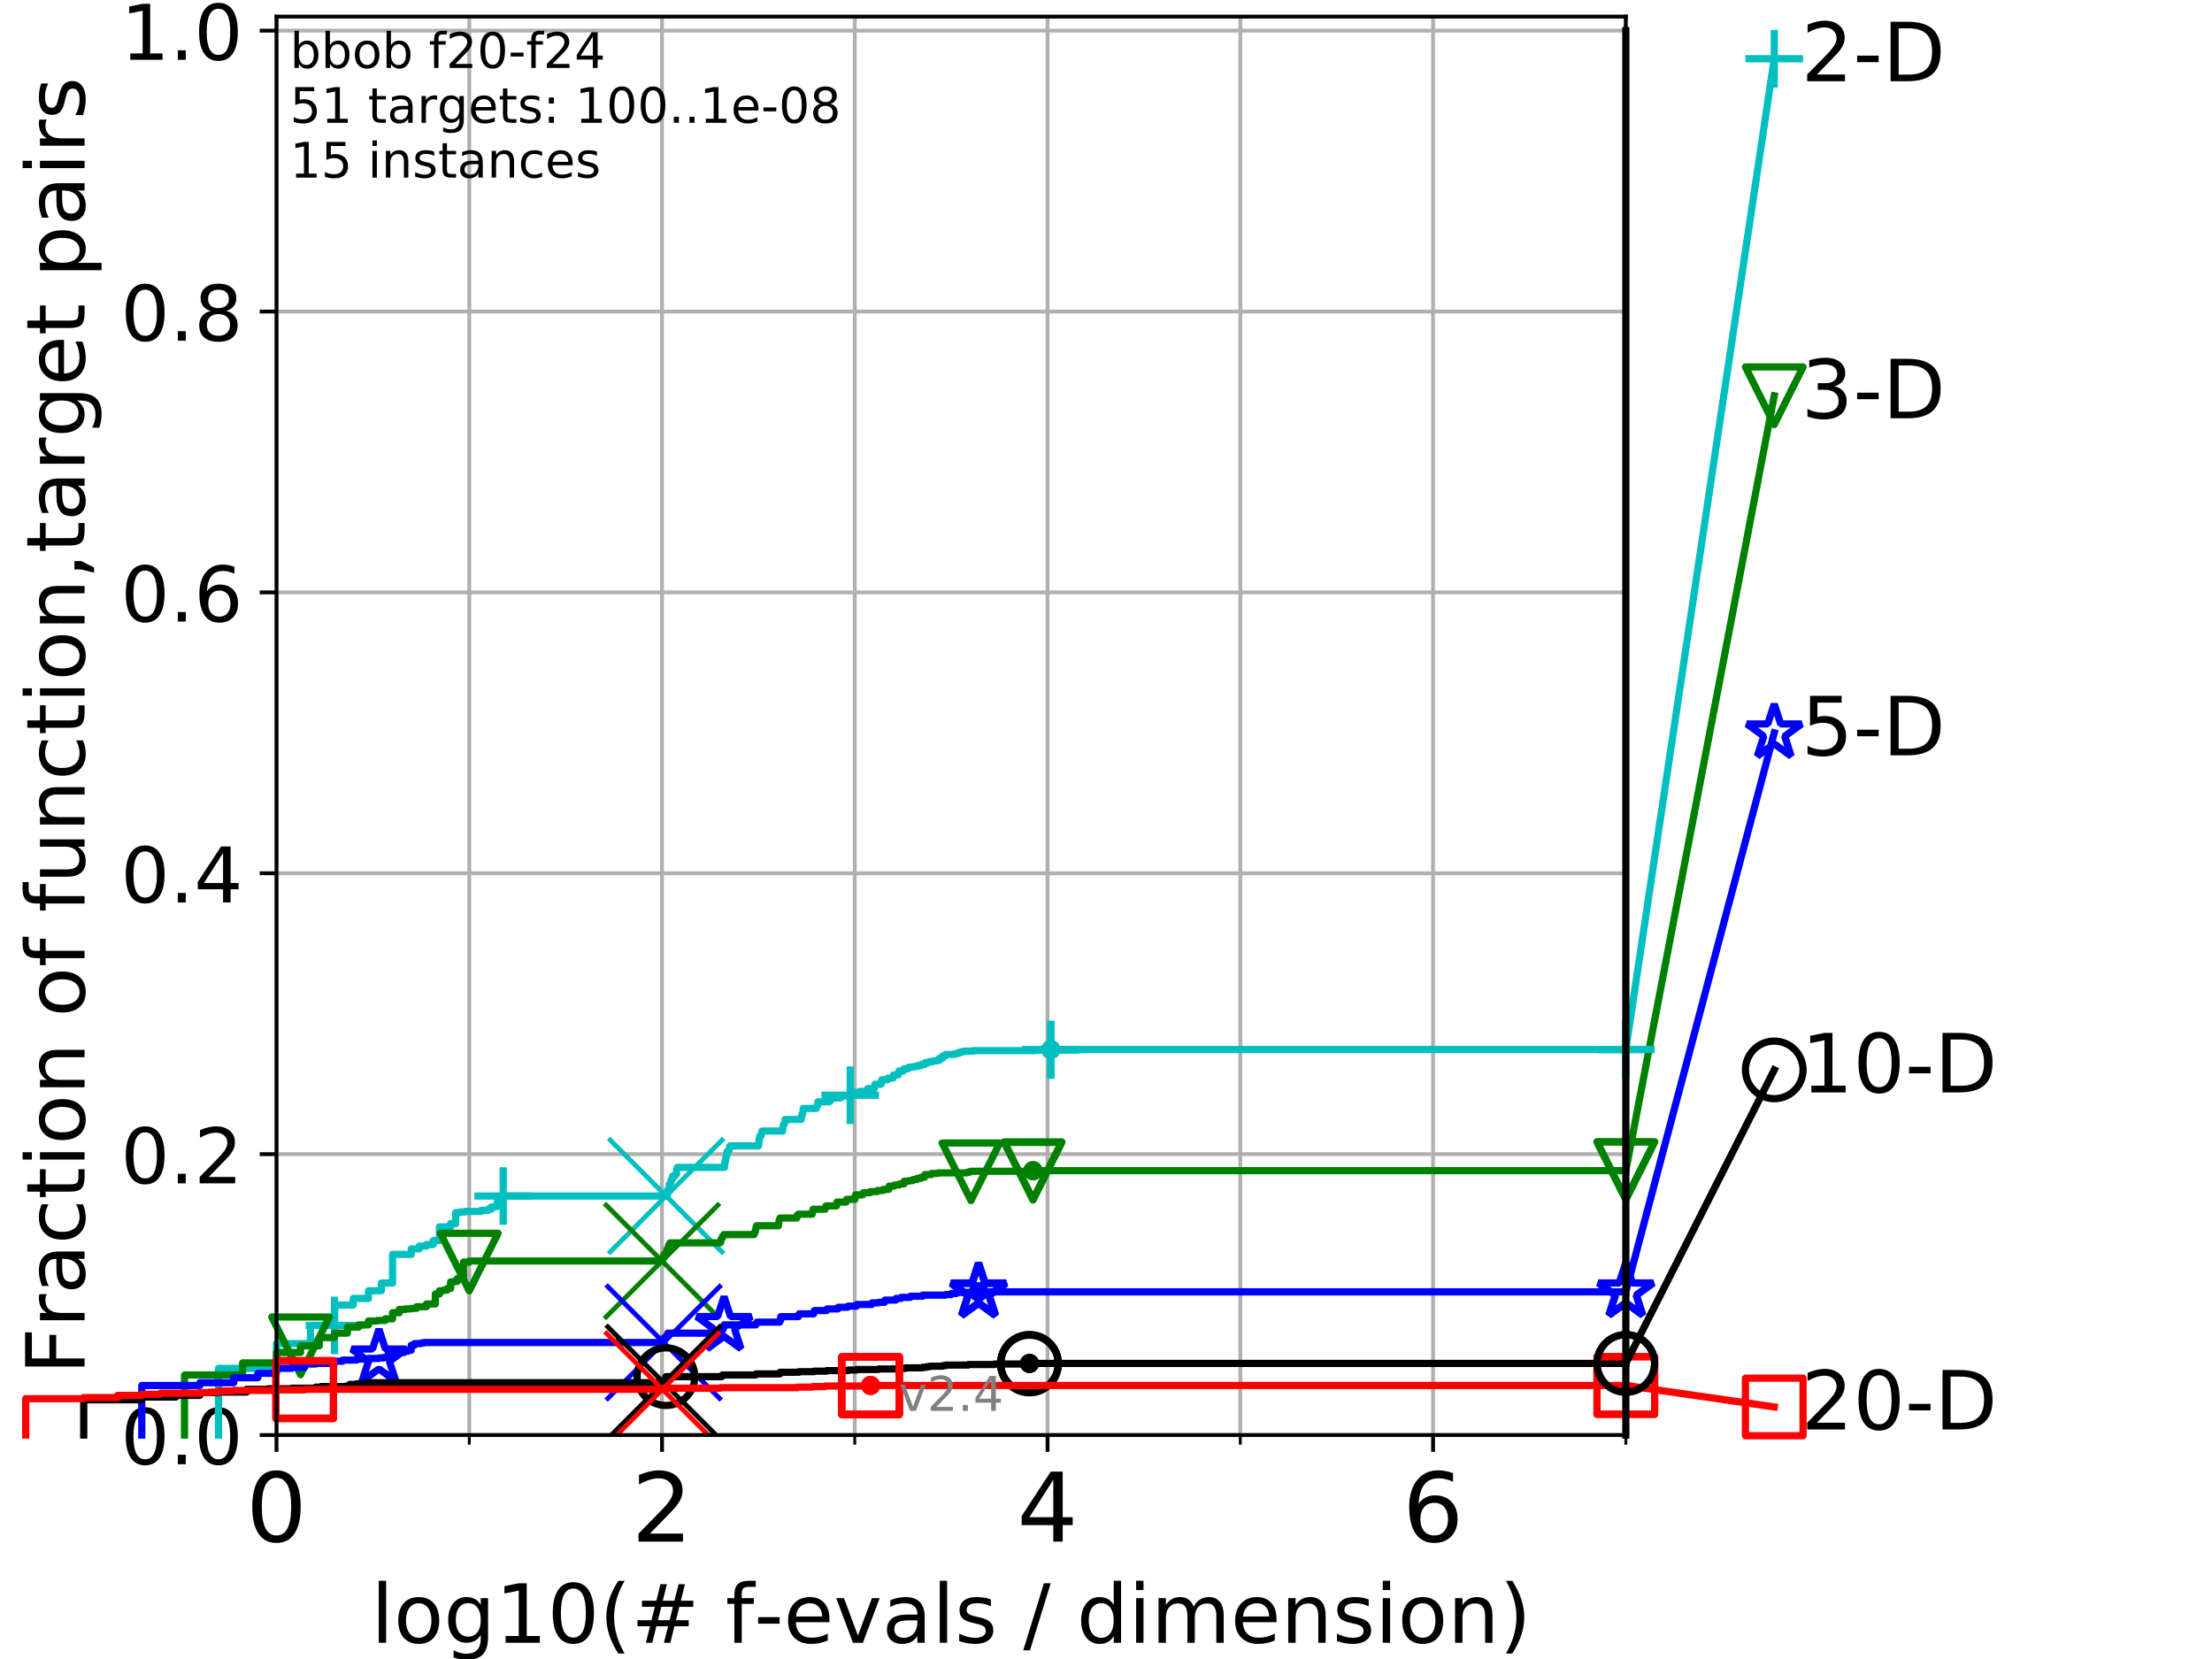 <?xml version="1.0" encoding="utf-8" standalone="no"?>
<!DOCTYPE svg PUBLIC "-//W3C//DTD SVG 1.1//EN"
  "http://www.w3.org/Graphics/SVG/1.1/DTD/svg11.dtd">
<!-- Created with matplotlib (https://matplotlib.org/) -->
<svg height="345.6pt" version="1.1" viewBox="0 0 460.8 345.6" width="460.8pt" xmlns="http://www.w3.org/2000/svg" xmlns:xlink="http://www.w3.org/1999/xlink">
 <defs>
  <style type="text/css">
*{stroke-linecap:butt;stroke-linejoin:round;}
  </style>
 </defs>
 <g id="figure_1">
  <g id="patch_1">
   <path d="M 0 345.6 
L 460.8 345.6 
L 460.8 0 
L 0 0 
z
" style="fill:#ffffff;"/>
  </g>
  <g id="axes_1">
   <g id="patch_2">
    <path d="M 57.6 298.944 
L 338.688 298.944 
L 338.688 3.456 
L 57.6 3.456 
z
" style="fill:#ffffff;"/>
   </g>
   <g id="matplotlib.axis_1">
    <g id="xtick_1">
     <g id="line2d_1">
      <path clip-path="url(#pf80a0f7c6a)" d="M 57.6 298.944 
L 57.6 3.456 
" style="fill:none;stroke:#b0b0b0;stroke-linecap:square;stroke-width:0.8;"/>
     </g>
     <g id="line2d_2">
      <defs>
       <path d="M 0 0 
L 0 3.5 
" id="m9b93425f8f" style="stroke:#000000;stroke-width:0.8;"/>
      </defs>
      <g>
       <use style="stroke:#000000;stroke-width:0.8;" x="57.6" xlink:href="#m9b93425f8f" y="298.944"/>
      </g>
     </g>
     <g id="text_1">
      <!-- 0 -->
      <defs>
       <path d="M 31.781 66.406 
Q 24.172 66.406 20.328 58.906 
Q 16.5 51.422 16.5 36.375 
Q 16.5 21.391 20.328 13.891 
Q 24.172 6.391 31.781 6.391 
Q 39.453 6.391 43.281 13.891 
Q 47.125 21.391 47.125 36.375 
Q 47.125 51.422 43.281 58.906 
Q 39.453 66.406 31.781 66.406 
z
M 31.781 74.219 
Q 44.047 74.219 50.516 64.516 
Q 56.984 54.828 56.984 36.375 
Q 56.984 17.969 50.516 8.266 
Q 44.047 -1.422 31.781 -1.422 
Q 19.531 -1.422 13.062 8.266 
Q 6.594 17.969 6.594 36.375 
Q 6.594 54.828 13.062 64.516 
Q 19.531 74.219 31.781 74.219 
z
" id="DejaVuSans-48"/>
      </defs>
      <g transform="translate(51.237 321.141)scale(0.2 -0.2)">
       <use xlink:href="#DejaVuSans-48"/>
      </g>
     </g>
    </g>
    <g id="xtick_2">
     <g id="line2d_3">
      <path clip-path="url(#pf80a0f7c6a)" d="M 137.911 298.944 
L 137.911 3.456 
" style="fill:none;stroke:#b0b0b0;stroke-linecap:square;stroke-width:0.8;"/>
     </g>
     <g id="line2d_4">
      <g>
       <use style="stroke:#000000;stroke-width:0.8;" x="137.911" xlink:href="#m9b93425f8f" y="298.944"/>
      </g>
     </g>
     <g id="text_2">
      <!-- 2 -->
      <defs>
       <path d="M 19.188 8.297 
L 53.609 8.297 
L 53.609 0 
L 7.328 0 
L 7.328 8.297 
Q 12.938 14.109 22.625 23.891 
Q 32.328 33.688 34.812 36.531 
Q 39.547 41.844 41.422 45.531 
Q 43.312 49.219 43.312 52.781 
Q 43.312 58.594 39.234 62.25 
Q 35.156 65.922 28.609 65.922 
Q 23.969 65.922 18.812 64.312 
Q 13.672 62.703 7.812 59.422 
L 7.812 69.391 
Q 13.766 71.781 18.938 73 
Q 24.125 74.219 28.422 74.219 
Q 39.75 74.219 46.484 68.547 
Q 53.219 62.891 53.219 53.422 
Q 53.219 48.922 51.531 44.891 
Q 49.859 40.875 45.406 35.406 
Q 44.188 33.984 37.641 27.219 
Q 31.109 20.453 19.188 8.297 
z
" id="DejaVuSans-50"/>
      </defs>
      <g transform="translate(131.548 321.141)scale(0.2 -0.2)">
       <use xlink:href="#DejaVuSans-50"/>
      </g>
     </g>
    </g>
    <g id="xtick_3">
     <g id="line2d_5">
      <path clip-path="url(#pf80a0f7c6a)" d="M 218.222 298.944 
L 218.222 3.456 
" style="fill:none;stroke:#b0b0b0;stroke-linecap:square;stroke-width:0.8;"/>
     </g>
     <g id="line2d_6">
      <g>
       <use style="stroke:#000000;stroke-width:0.8;" x="218.222" xlink:href="#m9b93425f8f" y="298.944"/>
      </g>
     </g>
     <g id="text_3">
      <!-- 4 -->
      <defs>
       <path d="M 37.797 64.312 
L 12.891 25.391 
L 37.797 25.391 
z
M 35.203 72.906 
L 47.609 72.906 
L 47.609 25.391 
L 58.016 25.391 
L 58.016 17.188 
L 47.609 17.188 
L 47.609 0 
L 37.797 0 
L 37.797 17.188 
L 4.891 17.188 
L 4.891 26.703 
z
" id="DejaVuSans-52"/>
      </defs>
      <g transform="translate(211.859 321.141)scale(0.2 -0.2)">
       <use xlink:href="#DejaVuSans-52"/>
      </g>
     </g>
    </g>
    <g id="xtick_4">
     <g id="line2d_7">
      <path clip-path="url(#pf80a0f7c6a)" d="M 298.533 298.944 
L 298.533 3.456 
" style="fill:none;stroke:#b0b0b0;stroke-linecap:square;stroke-width:0.8;"/>
     </g>
     <g id="line2d_8">
      <g>
       <use style="stroke:#000000;stroke-width:0.8;" x="298.533" xlink:href="#m9b93425f8f" y="298.944"/>
      </g>
     </g>
     <g id="text_4">
      <!-- 6 -->
      <defs>
       <path d="M 33.016 40.375 
Q 26.375 40.375 22.484 35.828 
Q 18.609 31.297 18.609 23.391 
Q 18.609 15.531 22.484 10.953 
Q 26.375 6.391 33.016 6.391 
Q 39.656 6.391 43.531 10.953 
Q 47.406 15.531 47.406 23.391 
Q 47.406 31.297 43.531 35.828 
Q 39.656 40.375 33.016 40.375 
z
M 52.594 71.297 
L 52.594 62.312 
Q 48.875 64.062 45.094 64.984 
Q 41.312 65.922 37.594 65.922 
Q 27.828 65.922 22.672 59.328 
Q 17.531 52.734 16.797 39.406 
Q 19.672 43.656 24.016 45.922 
Q 28.375 48.188 33.594 48.188 
Q 44.578 48.188 50.953 41.516 
Q 57.328 34.859 57.328 23.391 
Q 57.328 12.156 50.688 5.359 
Q 44.047 -1.422 33.016 -1.422 
Q 20.359 -1.422 13.672 8.266 
Q 6.984 17.969 6.984 36.375 
Q 6.984 53.656 15.188 63.938 
Q 23.391 74.219 37.203 74.219 
Q 40.922 74.219 44.703 73.484 
Q 48.484 72.75 52.594 71.297 
z
" id="DejaVuSans-54"/>
      </defs>
      <g transform="translate(292.17 321.141)scale(0.2 -0.2)">
       <use xlink:href="#DejaVuSans-54"/>
      </g>
     </g>
    </g>
    <g id="xtick_5">
     <g id="line2d_9">
      <path clip-path="url(#pf80a0f7c6a)" d="M 97.755 298.944 
L 97.755 3.456 
" style="fill:none;stroke:#b0b0b0;stroke-linecap:square;stroke-width:0.8;"/>
     </g>
     <g id="line2d_10">
      <defs>
       <path d="M 0 0 
L 0 2 
" id="mb4bae92e1c" style="stroke:#000000;stroke-width:0.6;"/>
      </defs>
      <g>
       <use style="stroke:#000000;stroke-width:0.6;" x="97.755" xlink:href="#mb4bae92e1c" y="298.944"/>
      </g>
     </g>
    </g>
    <g id="xtick_6">
     <g id="line2d_11">
      <path clip-path="url(#pf80a0f7c6a)" d="M 178.066 298.944 
L 178.066 3.456 
" style="fill:none;stroke:#b0b0b0;stroke-linecap:square;stroke-width:0.8;"/>
     </g>
     <g id="line2d_12">
      <g>
       <use style="stroke:#000000;stroke-width:0.6;" x="178.066" xlink:href="#mb4bae92e1c" y="298.944"/>
      </g>
     </g>
    </g>
    <g id="xtick_7">
     <g id="line2d_13">
      <path clip-path="url(#pf80a0f7c6a)" d="M 258.377 298.944 
L 258.377 3.456 
" style="fill:none;stroke:#b0b0b0;stroke-linecap:square;stroke-width:0.8;"/>
     </g>
     <g id="line2d_14">
      <g>
       <use style="stroke:#000000;stroke-width:0.6;" x="258.377" xlink:href="#mb4bae92e1c" y="298.944"/>
      </g>
     </g>
    </g>
    <g id="xtick_8">
     <g id="line2d_15">
      <path clip-path="url(#pf80a0f7c6a)" d="M 338.688 298.944 
L 338.688 3.456 
" style="fill:none;stroke:#b0b0b0;stroke-linecap:square;stroke-width:0.8;"/>
     </g>
     <g id="line2d_16">
      <g>
       <use style="stroke:#000000;stroke-width:0.6;" x="338.688" xlink:href="#mb4bae92e1c" y="298.944"/>
      </g>
     </g>
    </g>
    <g id="text_5">
     <!-- log10(# f-evals / dimension) -->
     <defs>
      <path d="M 9.422 75.984 
L 18.406 75.984 
L 18.406 0 
L 9.422 0 
z
" id="DejaVuSans-108"/>
      <path d="M 30.609 48.391 
Q 23.391 48.391 19.188 42.75 
Q 14.984 37.109 14.984 27.297 
Q 14.984 17.484 19.156 11.844 
Q 23.344 6.203 30.609 6.203 
Q 37.797 6.203 41.984 11.859 
Q 46.188 17.531 46.188 27.297 
Q 46.188 37.016 41.984 42.703 
Q 37.797 48.391 30.609 48.391 
z
M 30.609 56 
Q 42.328 56 49.016 48.375 
Q 55.719 40.766 55.719 27.297 
Q 55.719 13.875 49.016 6.219 
Q 42.328 -1.422 30.609 -1.422 
Q 18.844 -1.422 12.172 6.219 
Q 5.516 13.875 5.516 27.297 
Q 5.516 40.766 12.172 48.375 
Q 18.844 56 30.609 56 
z
" id="DejaVuSans-111"/>
      <path d="M 45.406 27.984 
Q 45.406 37.75 41.375 43.109 
Q 37.359 48.484 30.078 48.484 
Q 22.859 48.484 18.828 43.109 
Q 14.797 37.75 14.797 27.984 
Q 14.797 18.266 18.828 12.891 
Q 22.859 7.516 30.078 7.516 
Q 37.359 7.516 41.375 12.891 
Q 45.406 18.266 45.406 27.984 
z
M 54.391 6.781 
Q 54.391 -7.172 48.188 -13.984 
Q 42 -20.797 29.203 -20.797 
Q 24.469 -20.797 20.266 -20.094 
Q 16.062 -19.391 12.109 -17.922 
L 12.109 -9.188 
Q 16.062 -11.328 19.922 -12.344 
Q 23.781 -13.375 27.781 -13.375 
Q 36.625 -13.375 41.016 -8.766 
Q 45.406 -4.156 45.406 5.172 
L 45.406 9.625 
Q 42.625 4.781 38.281 2.391 
Q 33.938 0 27.875 0 
Q 17.828 0 11.672 7.656 
Q 5.516 15.328 5.516 27.984 
Q 5.516 40.672 11.672 48.328 
Q 17.828 56 27.875 56 
Q 33.938 56 38.281 53.609 
Q 42.625 51.219 45.406 46.391 
L 45.406 54.688 
L 54.391 54.688 
z
" id="DejaVuSans-103"/>
      <path d="M 12.406 8.297 
L 28.516 8.297 
L 28.516 63.922 
L 10.984 60.406 
L 10.984 69.391 
L 28.422 72.906 
L 38.281 72.906 
L 38.281 8.297 
L 54.391 8.297 
L 54.391 0 
L 12.406 0 
z
" id="DejaVuSans-49"/>
      <path d="M 31 75.875 
Q 24.469 64.656 21.281 53.656 
Q 18.109 42.672 18.109 31.391 
Q 18.109 20.125 21.312 9.062 
Q 24.516 -2 31 -13.188 
L 23.188 -13.188 
Q 15.875 -1.703 12.234 9.375 
Q 8.594 20.453 8.594 31.391 
Q 8.594 42.281 12.203 53.312 
Q 15.828 64.359 23.188 75.875 
z
" id="DejaVuSans-40"/>
      <path d="M 51.125 44 
L 36.922 44 
L 32.812 27.688 
L 47.125 27.688 
z
M 43.797 71.781 
L 38.719 51.516 
L 52.984 51.516 
L 58.109 71.781 
L 65.922 71.781 
L 60.891 51.516 
L 76.125 51.516 
L 76.125 44 
L 58.984 44 
L 54.984 27.688 
L 70.516 27.688 
L 70.516 20.219 
L 53.078 20.219 
L 48 0 
L 40.188 0 
L 45.219 20.219 
L 30.906 20.219 
L 25.875 0 
L 18.016 0 
L 23.094 20.219 
L 7.719 20.219 
L 7.719 27.688 
L 24.906 27.688 
L 29 44 
L 13.281 44 
L 13.281 51.516 
L 30.906 51.516 
L 35.891 71.781 
z
" id="DejaVuSans-35"/>
      <path id="DejaVuSans-32"/>
      <path d="M 37.109 75.984 
L 37.109 68.5 
L 28.516 68.5 
Q 23.688 68.5 21.797 66.547 
Q 19.922 64.594 19.922 59.516 
L 19.922 54.688 
L 34.719 54.688 
L 34.719 47.703 
L 19.922 47.703 
L 19.922 0 
L 10.891 0 
L 10.891 47.703 
L 2.297 47.703 
L 2.297 54.688 
L 10.891 54.688 
L 10.891 58.5 
Q 10.891 67.625 15.141 71.797 
Q 19.391 75.984 28.609 75.984 
z
" id="DejaVuSans-102"/>
      <path d="M 4.891 31.391 
L 31.203 31.391 
L 31.203 23.391 
L 4.891 23.391 
z
" id="DejaVuSans-45"/>
      <path d="M 56.203 29.594 
L 56.203 25.203 
L 14.891 25.203 
Q 15.484 15.922 20.484 11.062 
Q 25.484 6.203 34.422 6.203 
Q 39.594 6.203 44.453 7.469 
Q 49.312 8.734 54.109 11.281 
L 54.109 2.781 
Q 49.266 0.734 44.188 -0.344 
Q 39.109 -1.422 33.891 -1.422 
Q 20.797 -1.422 13.156 6.188 
Q 5.516 13.812 5.516 26.812 
Q 5.516 40.234 12.766 48.109 
Q 20.016 56 32.328 56 
Q 43.359 56 49.781 48.891 
Q 56.203 41.797 56.203 29.594 
z
M 47.219 32.234 
Q 47.125 39.594 43.094 43.984 
Q 39.062 48.391 32.422 48.391 
Q 24.906 48.391 20.391 44.141 
Q 15.875 39.891 15.188 32.172 
z
" id="DejaVuSans-101"/>
      <path d="M 2.984 54.688 
L 12.5 54.688 
L 29.594 8.797 
L 46.688 54.688 
L 56.203 54.688 
L 35.688 0 
L 23.484 0 
z
" id="DejaVuSans-118"/>
      <path d="M 34.281 27.484 
Q 23.391 27.484 19.188 25 
Q 14.984 22.516 14.984 16.5 
Q 14.984 11.719 18.141 8.906 
Q 21.297 6.109 26.703 6.109 
Q 34.188 6.109 38.703 11.406 
Q 43.219 16.703 43.219 25.484 
L 43.219 27.484 
z
M 52.203 31.203 
L 52.203 0 
L 43.219 0 
L 43.219 8.297 
Q 40.141 3.328 35.547 0.953 
Q 30.953 -1.422 24.312 -1.422 
Q 15.922 -1.422 10.953 3.297 
Q 6 8.016 6 15.922 
Q 6 25.141 12.172 29.828 
Q 18.359 34.516 30.609 34.516 
L 43.219 34.516 
L 43.219 35.406 
Q 43.219 41.609 39.141 45 
Q 35.062 48.391 27.688 48.391 
Q 23 48.391 18.547 47.266 
Q 14.109 46.141 10.016 43.891 
L 10.016 52.203 
Q 14.938 54.109 19.578 55.047 
Q 24.219 56 28.609 56 
Q 40.484 56 46.344 49.844 
Q 52.203 43.703 52.203 31.203 
z
" id="DejaVuSans-97"/>
      <path d="M 44.281 53.078 
L 44.281 44.578 
Q 40.484 46.531 36.375 47.5 
Q 32.281 48.484 27.875 48.484 
Q 21.188 48.484 17.844 46.438 
Q 14.5 44.391 14.5 40.281 
Q 14.5 37.156 16.891 35.375 
Q 19.281 33.594 26.516 31.984 
L 29.594 31.297 
Q 39.156 29.25 43.188 25.516 
Q 47.219 21.781 47.219 15.094 
Q 47.219 7.469 41.188 3.016 
Q 35.156 -1.422 24.609 -1.422 
Q 20.219 -1.422 15.453 -0.562 
Q 10.688 0.297 5.422 2 
L 5.422 11.281 
Q 10.406 8.688 15.234 7.391 
Q 20.062 6.109 24.812 6.109 
Q 31.156 6.109 34.562 8.281 
Q 37.984 10.453 37.984 14.406 
Q 37.984 18.062 35.516 20.016 
Q 33.062 21.969 24.703 23.781 
L 21.578 24.516 
Q 13.234 26.266 9.516 29.906 
Q 5.812 33.547 5.812 39.891 
Q 5.812 47.609 11.281 51.797 
Q 16.75 56 26.812 56 
Q 31.781 56 36.172 55.266 
Q 40.578 54.547 44.281 53.078 
z
" id="DejaVuSans-115"/>
      <path d="M 25.391 72.906 
L 33.688 72.906 
L 8.297 -9.281 
L 0 -9.281 
z
" id="DejaVuSans-47"/>
      <path d="M 45.406 46.391 
L 45.406 75.984 
L 54.391 75.984 
L 54.391 0 
L 45.406 0 
L 45.406 8.203 
Q 42.578 3.328 38.25 0.953 
Q 33.938 -1.422 27.875 -1.422 
Q 17.969 -1.422 11.734 6.484 
Q 5.516 14.406 5.516 27.297 
Q 5.516 40.188 11.734 48.094 
Q 17.969 56 27.875 56 
Q 33.938 56 38.25 53.625 
Q 42.578 51.266 45.406 46.391 
z
M 14.797 27.297 
Q 14.797 17.391 18.875 11.75 
Q 22.953 6.109 30.078 6.109 
Q 37.203 6.109 41.297 11.75 
Q 45.406 17.391 45.406 27.297 
Q 45.406 37.203 41.297 42.844 
Q 37.203 48.484 30.078 48.484 
Q 22.953 48.484 18.875 42.844 
Q 14.797 37.203 14.797 27.297 
z
" id="DejaVuSans-100"/>
      <path d="M 9.422 54.688 
L 18.406 54.688 
L 18.406 0 
L 9.422 0 
z
M 9.422 75.984 
L 18.406 75.984 
L 18.406 64.594 
L 9.422 64.594 
z
" id="DejaVuSans-105"/>
      <path d="M 52 44.188 
Q 55.375 50.25 60.062 53.125 
Q 64.75 56 71.094 56 
Q 79.641 56 84.281 50.016 
Q 88.922 44.047 88.922 33.016 
L 88.922 0 
L 79.891 0 
L 79.891 32.719 
Q 79.891 40.578 77.094 44.375 
Q 74.312 48.188 68.609 48.188 
Q 61.625 48.188 57.562 43.547 
Q 53.516 38.922 53.516 30.906 
L 53.516 0 
L 44.484 0 
L 44.484 32.719 
Q 44.484 40.625 41.703 44.406 
Q 38.922 48.188 33.109 48.188 
Q 26.219 48.188 22.156 43.531 
Q 18.109 38.875 18.109 30.906 
L 18.109 0 
L 9.078 0 
L 9.078 54.688 
L 18.109 54.688 
L 18.109 46.188 
Q 21.188 51.219 25.484 53.609 
Q 29.781 56 35.688 56 
Q 41.656 56 45.828 52.969 
Q 50 49.953 52 44.188 
z
" id="DejaVuSans-109"/>
      <path d="M 54.891 33.016 
L 54.891 0 
L 45.906 0 
L 45.906 32.719 
Q 45.906 40.484 42.875 44.328 
Q 39.844 48.188 33.797 48.188 
Q 26.516 48.188 22.312 43.547 
Q 18.109 38.922 18.109 30.906 
L 18.109 0 
L 9.078 0 
L 9.078 54.688 
L 18.109 54.688 
L 18.109 46.188 
Q 21.344 51.125 25.703 53.562 
Q 30.078 56 35.797 56 
Q 45.219 56 50.047 50.172 
Q 54.891 44.344 54.891 33.016 
z
" id="DejaVuSans-110"/>
      <path d="M 8.016 75.875 
L 15.828 75.875 
Q 23.141 64.359 26.781 53.312 
Q 30.422 42.281 30.422 31.391 
Q 30.422 20.453 26.781 9.375 
Q 23.141 -1.703 15.828 -13.188 
L 8.016 -13.188 
Q 14.5 -2 17.703 9.062 
Q 20.906 20.125 20.906 31.391 
Q 20.906 42.672 17.703 53.656 
Q 14.5 64.656 8.016 75.875 
z
" id="DejaVuSans-41"/>
     </defs>
     <g transform="translate(77.303 342.218)scale(0.17 -0.17)">
      <use xlink:href="#DejaVuSans-108"/>
      <use x="27.783" xlink:href="#DejaVuSans-111"/>
      <use x="88.965" xlink:href="#DejaVuSans-103"/>
      <use x="152.441" xlink:href="#DejaVuSans-49"/>
      <use x="216.064" xlink:href="#DejaVuSans-48"/>
      <use x="279.688" xlink:href="#DejaVuSans-40"/>
      <use x="318.701" xlink:href="#DejaVuSans-35"/>
      <use x="402.49" xlink:href="#DejaVuSans-32"/>
      <use x="434.277" xlink:href="#DejaVuSans-102"/>
      <use x="469.404" xlink:href="#DejaVuSans-45"/>
      <use x="505.488" xlink:href="#DejaVuSans-101"/>
      <use x="567.012" xlink:href="#DejaVuSans-118"/>
      <use x="626.191" xlink:href="#DejaVuSans-97"/>
      <use x="687.471" xlink:href="#DejaVuSans-108"/>
      <use x="715.254" xlink:href="#DejaVuSans-115"/>
      <use x="767.354" xlink:href="#DejaVuSans-32"/>
      <use x="799.141" xlink:href="#DejaVuSans-47"/>
      <use x="832.832" xlink:href="#DejaVuSans-32"/>
      <use x="864.619" xlink:href="#DejaVuSans-100"/>
      <use x="928.096" xlink:href="#DejaVuSans-105"/>
      <use x="955.879" xlink:href="#DejaVuSans-109"/>
      <use x="1053.291" xlink:href="#DejaVuSans-101"/>
      <use x="1114.814" xlink:href="#DejaVuSans-110"/>
      <use x="1178.193" xlink:href="#DejaVuSans-115"/>
      <use x="1230.293" xlink:href="#DejaVuSans-105"/>
      <use x="1258.076" xlink:href="#DejaVuSans-111"/>
      <use x="1319.258" xlink:href="#DejaVuSans-110"/>
      <use x="1382.637" xlink:href="#DejaVuSans-41"/>
     </g>
    </g>
   </g>
   <g id="matplotlib.axis_2">
    <g id="ytick_1">
     <g id="line2d_17">
      <path clip-path="url(#pf80a0f7c6a)" d="M 57.6 298.944 
L 338.688 298.944 
" style="fill:none;stroke:#b0b0b0;stroke-linecap:square;stroke-width:0.8;"/>
     </g>
     <g id="line2d_18">
      <defs>
       <path d="M 0 0 
L -3.5 0 
" id="m8d20dd443f" style="stroke:#000000;stroke-width:0.8;"/>
      </defs>
      <g>
       <use style="stroke:#000000;stroke-width:0.8;" x="57.6" xlink:href="#m8d20dd443f" y="298.944"/>
      </g>
     </g>
     <g id="text_6">
      <!-- 0.0 -->
      <defs>
       <path d="M 10.688 12.406 
L 21 12.406 
L 21 0 
L 10.688 0 
z
" id="DejaVuSans-46"/>
      </defs>
      <g transform="translate(25.155 305.023)scale(0.16 -0.16)">
       <use xlink:href="#DejaVuSans-48"/>
       <use x="63.623" xlink:href="#DejaVuSans-46"/>
       <use x="95.41" xlink:href="#DejaVuSans-48"/>
      </g>
     </g>
    </g>
    <g id="ytick_2">
     <g id="line2d_19">
      <path clip-path="url(#pf80a0f7c6a)" d="M 57.6 240.432 
L 338.688 240.432 
" style="fill:none;stroke:#b0b0b0;stroke-linecap:square;stroke-width:0.8;"/>
     </g>
     <g id="line2d_20">
      <g>
       <use style="stroke:#000000;stroke-width:0.8;" x="57.6" xlink:href="#m8d20dd443f" y="240.432"/>
      </g>
     </g>
     <g id="text_7">
      <!-- 0.2 -->
      <g transform="translate(25.155 246.51)scale(0.16 -0.16)">
       <use xlink:href="#DejaVuSans-48"/>
       <use x="63.623" xlink:href="#DejaVuSans-46"/>
       <use x="95.41" xlink:href="#DejaVuSans-50"/>
      </g>
     </g>
    </g>
    <g id="ytick_3">
     <g id="line2d_21">
      <path clip-path="url(#pf80a0f7c6a)" d="M 57.6 181.919 
L 338.688 181.919 
" style="fill:none;stroke:#b0b0b0;stroke-linecap:square;stroke-width:0.8;"/>
     </g>
     <g id="line2d_22">
      <g>
       <use style="stroke:#000000;stroke-width:0.8;" x="57.6" xlink:href="#m8d20dd443f" y="181.919"/>
      </g>
     </g>
     <g id="text_8">
      <!-- 0.4 -->
      <g transform="translate(25.155 187.998)scale(0.16 -0.16)">
       <use xlink:href="#DejaVuSans-48"/>
       <use x="63.623" xlink:href="#DejaVuSans-46"/>
       <use x="95.41" xlink:href="#DejaVuSans-52"/>
      </g>
     </g>
    </g>
    <g id="ytick_4">
     <g id="line2d_23">
      <path clip-path="url(#pf80a0f7c6a)" d="M 57.6 123.407 
L 338.688 123.407 
" style="fill:none;stroke:#b0b0b0;stroke-linecap:square;stroke-width:0.8;"/>
     </g>
     <g id="line2d_24">
      <g>
       <use style="stroke:#000000;stroke-width:0.8;" x="57.6" xlink:href="#m8d20dd443f" y="123.407"/>
      </g>
     </g>
     <g id="text_9">
      <!-- 0.6 -->
      <g transform="translate(25.155 129.485)scale(0.16 -0.16)">
       <use xlink:href="#DejaVuSans-48"/>
       <use x="63.623" xlink:href="#DejaVuSans-46"/>
       <use x="95.41" xlink:href="#DejaVuSans-54"/>
      </g>
     </g>
    </g>
    <g id="ytick_5">
     <g id="line2d_25">
      <path clip-path="url(#pf80a0f7c6a)" d="M 57.6 64.894 
L 338.688 64.894 
" style="fill:none;stroke:#b0b0b0;stroke-linecap:square;stroke-width:0.8;"/>
     </g>
     <g id="line2d_26">
      <g>
       <use style="stroke:#000000;stroke-width:0.8;" x="57.6" xlink:href="#m8d20dd443f" y="64.894"/>
      </g>
     </g>
     <g id="text_10">
      <!-- 0.8 -->
      <defs>
       <path d="M 31.781 34.625 
Q 24.75 34.625 20.719 30.859 
Q 16.703 27.094 16.703 20.516 
Q 16.703 13.922 20.719 10.156 
Q 24.75 6.391 31.781 6.391 
Q 38.812 6.391 42.859 10.172 
Q 46.922 13.969 46.922 20.516 
Q 46.922 27.094 42.891 30.859 
Q 38.875 34.625 31.781 34.625 
z
M 21.922 38.812 
Q 15.578 40.375 12.031 44.719 
Q 8.5 49.078 8.5 55.328 
Q 8.5 64.062 14.719 69.141 
Q 20.953 74.219 31.781 74.219 
Q 42.672 74.219 48.875 69.141 
Q 55.078 64.062 55.078 55.328 
Q 55.078 49.078 51.531 44.719 
Q 48 40.375 41.703 38.812 
Q 48.828 37.156 52.797 32.312 
Q 56.781 27.484 56.781 20.516 
Q 56.781 9.906 50.312 4.234 
Q 43.844 -1.422 31.781 -1.422 
Q 19.734 -1.422 13.25 4.234 
Q 6.781 9.906 6.781 20.516 
Q 6.781 27.484 10.781 32.312 
Q 14.797 37.156 21.922 38.812 
z
M 18.312 54.391 
Q 18.312 48.734 21.844 45.562 
Q 25.391 42.391 31.781 42.391 
Q 38.141 42.391 41.719 45.562 
Q 45.312 48.734 45.312 54.391 
Q 45.312 60.062 41.719 63.234 
Q 38.141 66.406 31.781 66.406 
Q 25.391 66.406 21.844 63.234 
Q 18.312 60.062 18.312 54.391 
z
" id="DejaVuSans-56"/>
      </defs>
      <g transform="translate(25.155 70.973)scale(0.16 -0.16)">
       <use xlink:href="#DejaVuSans-48"/>
       <use x="63.623" xlink:href="#DejaVuSans-46"/>
       <use x="95.41" xlink:href="#DejaVuSans-56"/>
      </g>
     </g>
    </g>
    <g id="ytick_6">
     <g id="line2d_27">
      <path clip-path="url(#pf80a0f7c6a)" d="M 57.6 6.382 
L 338.688 6.382 
" style="fill:none;stroke:#b0b0b0;stroke-linecap:square;stroke-width:0.8;"/>
     </g>
     <g id="line2d_28">
      <g>
       <use style="stroke:#000000;stroke-width:0.8;" x="57.6" xlink:href="#m8d20dd443f" y="6.382"/>
      </g>
     </g>
     <g id="text_11">
      <!-- 1.0 -->
      <g transform="translate(25.155 12.46)scale(0.16 -0.16)">
       <use xlink:href="#DejaVuSans-49"/>
       <use x="63.623" xlink:href="#DejaVuSans-46"/>
       <use x="95.41" xlink:href="#DejaVuSans-48"/>
      </g>
     </g>
    </g>
    <g id="text_12">
     <!-- Fraction of function,target pairs -->
     <defs>
      <path d="M 9.812 72.906 
L 51.703 72.906 
L 51.703 64.594 
L 19.672 64.594 
L 19.672 43.109 
L 48.578 43.109 
L 48.578 34.812 
L 19.672 34.812 
L 19.672 0 
L 9.812 0 
z
" id="DejaVuSans-70"/>
      <path d="M 41.109 46.297 
Q 39.594 47.172 37.812 47.578 
Q 36.031 48 33.891 48 
Q 26.266 48 22.188 43.047 
Q 18.109 38.094 18.109 28.812 
L 18.109 0 
L 9.078 0 
L 9.078 54.688 
L 18.109 54.688 
L 18.109 46.188 
Q 20.953 51.172 25.484 53.578 
Q 30.031 56 36.531 56 
Q 37.453 56 38.578 55.875 
Q 39.703 55.766 41.062 55.516 
z
" id="DejaVuSans-114"/>
      <path d="M 48.781 52.594 
L 48.781 44.188 
Q 44.969 46.297 41.141 47.344 
Q 37.312 48.391 33.406 48.391 
Q 24.656 48.391 19.812 42.844 
Q 14.984 37.312 14.984 27.297 
Q 14.984 17.281 19.812 11.734 
Q 24.656 6.203 33.406 6.203 
Q 37.312 6.203 41.141 7.25 
Q 44.969 8.297 48.781 10.406 
L 48.781 2.094 
Q 45.016 0.344 40.984 -0.531 
Q 36.969 -1.422 32.422 -1.422 
Q 20.062 -1.422 12.781 6.344 
Q 5.516 14.109 5.516 27.297 
Q 5.516 40.672 12.859 48.328 
Q 20.219 56 33.016 56 
Q 37.156 56 41.109 55.141 
Q 45.062 54.297 48.781 52.594 
z
" id="DejaVuSans-99"/>
      <path d="M 18.312 70.219 
L 18.312 54.688 
L 36.812 54.688 
L 36.812 47.703 
L 18.312 47.703 
L 18.312 18.016 
Q 18.312 11.328 20.141 9.422 
Q 21.969 7.516 27.594 7.516 
L 36.812 7.516 
L 36.812 0 
L 27.594 0 
Q 17.188 0 13.234 3.875 
Q 9.281 7.766 9.281 18.016 
L 9.281 47.703 
L 2.688 47.703 
L 2.688 54.688 
L 9.281 54.688 
L 9.281 70.219 
z
" id="DejaVuSans-116"/>
      <path d="M 8.5 21.578 
L 8.5 54.688 
L 17.484 54.688 
L 17.484 21.922 
Q 17.484 14.156 20.5 10.266 
Q 23.531 6.391 29.594 6.391 
Q 36.859 6.391 41.078 11.031 
Q 45.312 15.672 45.312 23.688 
L 45.312 54.688 
L 54.297 54.688 
L 54.297 0 
L 45.312 0 
L 45.312 8.406 
Q 42.047 3.422 37.719 1 
Q 33.406 -1.422 27.688 -1.422 
Q 18.266 -1.422 13.375 4.438 
Q 8.5 10.297 8.5 21.578 
z
M 31.109 56 
z
" id="DejaVuSans-117"/>
      <path d="M 11.719 12.406 
L 22.016 12.406 
L 22.016 4 
L 14.016 -11.625 
L 7.719 -11.625 
L 11.719 4 
z
" id="DejaVuSans-44"/>
      <path d="M 18.109 8.203 
L 18.109 -20.797 
L 9.078 -20.797 
L 9.078 54.688 
L 18.109 54.688 
L 18.109 46.391 
Q 20.953 51.266 25.266 53.625 
Q 29.594 56 35.594 56 
Q 45.562 56 51.781 48.094 
Q 58.016 40.188 58.016 27.297 
Q 58.016 14.406 51.781 6.484 
Q 45.562 -1.422 35.594 -1.422 
Q 29.594 -1.422 25.266 0.953 
Q 20.953 3.328 18.109 8.203 
z
M 48.688 27.297 
Q 48.688 37.203 44.609 42.844 
Q 40.531 48.484 33.406 48.484 
Q 26.266 48.484 22.188 42.844 
Q 18.109 37.203 18.109 27.297 
Q 18.109 17.391 22.188 11.75 
Q 26.266 6.109 33.406 6.109 
Q 40.531 6.109 44.609 11.75 
Q 48.688 17.391 48.688 27.297 
z
" id="DejaVuSans-112"/>
     </defs>
     <g transform="translate(17.62 286.339)rotate(-90)scale(0.17 -0.17)">
      <use xlink:href="#DejaVuSans-70"/>
      <use x="57.41" xlink:href="#DejaVuSans-114"/>
      <use x="98.523" xlink:href="#DejaVuSans-97"/>
      <use x="159.803" xlink:href="#DejaVuSans-99"/>
      <use x="214.783" xlink:href="#DejaVuSans-116"/>
      <use x="253.992" xlink:href="#DejaVuSans-105"/>
      <use x="281.775" xlink:href="#DejaVuSans-111"/>
      <use x="342.957" xlink:href="#DejaVuSans-110"/>
      <use x="406.336" xlink:href="#DejaVuSans-32"/>
      <use x="438.123" xlink:href="#DejaVuSans-111"/>
      <use x="499.305" xlink:href="#DejaVuSans-102"/>
      <use x="534.51" xlink:href="#DejaVuSans-32"/>
      <use x="566.297" xlink:href="#DejaVuSans-102"/>
      <use x="601.502" xlink:href="#DejaVuSans-117"/>
      <use x="664.881" xlink:href="#DejaVuSans-110"/>
      <use x="728.26" xlink:href="#DejaVuSans-99"/>
      <use x="783.24" xlink:href="#DejaVuSans-116"/>
      <use x="822.449" xlink:href="#DejaVuSans-105"/>
      <use x="850.232" xlink:href="#DejaVuSans-111"/>
      <use x="911.414" xlink:href="#DejaVuSans-110"/>
      <use x="974.793" xlink:href="#DejaVuSans-44"/>
      <use x="1006.58" xlink:href="#DejaVuSans-116"/>
      <use x="1045.789" xlink:href="#DejaVuSans-97"/>
      <use x="1107.068" xlink:href="#DejaVuSans-114"/>
      <use x="1148.166" xlink:href="#DejaVuSans-103"/>
      <use x="1211.643" xlink:href="#DejaVuSans-101"/>
      <use x="1273.166" xlink:href="#DejaVuSans-116"/>
      <use x="1312.375" xlink:href="#DejaVuSans-32"/>
      <use x="1344.162" xlink:href="#DejaVuSans-112"/>
      <use x="1407.639" xlink:href="#DejaVuSans-97"/>
      <use x="1468.918" xlink:href="#DejaVuSans-105"/>
      <use x="1496.701" xlink:href="#DejaVuSans-114"/>
      <use x="1537.814" xlink:href="#DejaVuSans-115"/>
     </g>
    </g>
   </g>
   <g id="line2d_29">
    <defs>
     <path d="M 0 1.5 
C 0.398 1.5 0.779 1.342 1.061 1.061 
C 1.342 0.779 1.5 0.398 1.5 0 
C 1.5 -0.398 1.342 -0.779 1.061 -1.061 
C 0.779 -1.342 0.398 -1.5 0 -1.5 
C -0.398 -1.5 -0.779 -1.342 -1.061 -1.061 
C -1.342 -0.779 -1.5 -0.398 -1.5 0 
C -1.5 0.398 -1.342 0.779 -1.061 1.061 
C -0.779 1.342 -0.398 1.5 0 1.5 
z
" id="mfa58485376" style="stroke:#00bfbf;"/>
    </defs>
    <g>
     <use style="fill:#00bfbf;stroke:#00bfbf;" x="218.901" xlink:href="#mfa58485376" y="218.633"/>
     <use style="fill:#00bfbf;stroke:#00bfbf;" x="218.901" xlink:href="#mfa58485376" y="218.633"/>
    </g>
   </g>
   <g id="line2d_30">
    <path d="M 45.512 298.944 
L 45.512 285.062 
L 57.6 285.062 
L 57.6 279.899 
L 64.671 279.899 
L 64.671 276.113 
L 69.688 276.113 
L 69.688 271.868 
L 73.579 271.868 
L 73.579 270.491 
L 76.759 270.491 
L 76.759 268.885 
L 79.447 268.885 
L 79.447 267.278 
L 81.776 267.278 
L 81.776 261.312 
L 85.667 261.312 
L 85.667 260.165 
L 87.33 260.165 
L 87.33 259.591 
L 88.847 259.591 
L 88.847 259.247 
L 90.243 259.247 
L 90.243 258.444 
L 91.535 258.444 
L 91.535 255.576 
L 93.864 255.576 
L 93.864 254.888 
L 94.921 254.888 
L 94.921 252.593 
L 95.918 252.593 
L 95.918 252.478 
L 96.861 252.478 
L 96.861 252.363 
L 100.193 252.363 
L 100.193 252.134 
L 101.647 252.134 
L 101.647 251.905 
L 102.331 251.905 
L 102.331 251.446 
L 102.989 251.446 
L 102.989 251.331 
L 103.623 251.331 
L 103.623 250.069 
L 104.235 250.069 
L 104.235 249.954 
L 104.826 249.954 
L 104.826 249.151 
L 138.927 249.151 
L 139.009 248.577 
L 139.091 248.577 
L 139.091 247.889 
L 139.253 247.889 
L 139.334 247.43 
L 139.414 247.43 
L 139.414 246.742 
L 139.573 246.742 
L 139.652 246.398 
L 139.731 246.398 
L 139.809 245.824 
L 139.887 245.824 
L 139.887 245.709 
L 140.042 245.709 
L 140.119 245.021 
L 140.574 245.021 
L 140.574 244.791 
L 140.723 244.791 
L 140.723 244.562 
L 140.944 244.562 
L 140.944 243.644 
L 141.09 243.644 
L 141.09 243.185 
L 150.933 243.185 
L 151.015 241.923 
L 151.138 241.923 
L 151.179 241.235 
L 151.26 241.235 
L 151.341 240.776 
L 151.381 240.776 
L 151.422 239.973 
L 151.502 239.973 
L 151.502 239.858 
L 151.779 239.858 
L 151.779 239.628 
L 151.897 239.628 
L 151.975 238.825 
L 152.053 238.825 
L 152.053 238.711 
L 158.031 238.711 
L 158.141 237.219 
L 158.195 237.219 
L 158.304 236.645 
L 158.546 236.645 
L 158.599 236.187 
L 158.679 236.187 
L 158.732 235.613 
L 163.021 235.613 
L 163.103 234.695 
L 163.144 234.695 
L 163.206 234.236 
L 163.287 234.236 
L 163.287 234.121 
L 163.409 234.121 
L 163.51 233.662 
L 163.53 233.662 
L 163.55 233.204 
L 166.895 233.204 
L 166.962 232.515 
L 167.044 232.515 
L 167.044 232.056 
L 167.24 232.056 
L 167.32 230.909 
L 170.064 230.909 
L 170.119 230.565 
L 170.188 230.565 
L 170.229 230.221 
L 170.324 230.221 
L 170.392 229.532 
L 172.744 229.532 
L 172.792 229.303 
L 173.026 229.303 
L 173.026 228.729 
L 175.067 228.729 
L 175.067 228.614 
L 175.263 228.614 
L 175.334 228.27 
L 177.117 228.27 
L 177.199 228.041 
L 177.336 228.041 
L 177.354 227.582 
L 178.95 227.582 
L 178.95 227.467 
L 179.107 227.467 
L 179.107 227.352 
L 180.609 227.352 
L 180.677 227.008 
L 180.752 227.008 
L 180.752 226.779 
L 182.124 226.779 
L 182.186 226.205 
L 182.289 226.205 
L 182.289 225.861 
L 183.544 225.861 
L 183.639 225.058 
L 183.671 225.058 
L 183.671 224.943 
L 184.862 224.943 
L 184.95 224.599 
L 186.01 224.599 
L 186.032 224.255 
L 186.143 224.255 
L 186.143 223.91 
L 187.134 223.91 
L 187.155 223.451 
L 187.258 223.451 
L 187.258 223.107 
L 188.19 223.107 
L 188.249 222.763 
L 188.307 222.763 
L 188.307 222.648 
L 189.186 222.648 
L 189.296 222.304 
L 190.167 222.304 
L 190.167 222.189 
L 191.121 222.189 
L 191.121 221.96 
L 191.966 221.96 
L 191.966 221.73 
L 192.682 221.73 
L 192.716 221.386 
L 193.457 221.386 
L 193.525 221.157 
L 194.281 221.157 
L 194.281 221.042 
L 194.989 221.042 
L 194.989 220.927 
L 195.67 220.927 
L 195.67 220.468 
L 196.309 220.468 
L 196.325 220.01 
L 196.885 220.01 
L 196.956 219.665 
L 198.723 219.665 
L 198.723 219.551 
L 199.274 219.551 
L 199.274 219.436 
L 199.748 219.436 
L 199.809 219.206 
L 200.269 219.206 
L 200.269 219.092 
L 200.774 219.092 
L 200.774 218.977 
L 202.711 218.977 
L 202.711 218.862 
L 215.64 218.862 
L 215.64 218.747 
L 218.901 218.747 
L 218.901 218.633 
L 338.688 218.633 
L 338.688 218.633 
" style="fill:none;stroke:#00bfbf;stroke-linecap:square;stroke-width:1.5;"/>
   </g>
   <g id="line2d_31">
    <defs>
     <path d="M -6 0 
L 6 0 
M 0 6 
L 0 -6 
" id="mc95df0eb44" style="stroke:#00bfbf;stroke-width:1.5;"/>
    </defs>
    <g>
     <use style="fill-opacity:0;stroke:#00bfbf;stroke-width:1.5;" x="69.688" xlink:href="#mc95df0eb44" y="276.113"/>
     <use style="fill-opacity:0;stroke:#00bfbf;stroke-width:1.5;" x="104.826" xlink:href="#mc95df0eb44" y="249.151"/>
     <use style="fill-opacity:0;stroke:#00bfbf;stroke-width:1.5;" x="177.117" xlink:href="#mc95df0eb44" y="228.155"/>
     <use style="fill-opacity:0;stroke:#00bfbf;stroke-width:1.5;" x="218.901" xlink:href="#mc95df0eb44" y="218.747"/>
     <use style="fill-opacity:0;stroke:#00bfbf;stroke-width:1.5;" x="218.901" xlink:href="#mc95df0eb44" y="218.633"/>
     <use style="fill-opacity:0;stroke:#00bfbf;stroke-width:1.5;" x="338.688" xlink:href="#mc95df0eb44" y="218.633"/>
    </g>
   </g>
   <g id="line2d_32">
    <path style="fill:none;stroke:#00bfbf;stroke-linecap:square;stroke-width:1.5;"/>
    <g/>
   </g>
   <g id="line2d_33">
    <path clip-path="url(#pf80a0f7c6a)" d="M 138.762 249.151 
" style="fill:none;stroke:#00bfbf;stroke-linecap:square;stroke-width:1.5;"/>
    <defs>
     <path d="M -12 12 
L 12 -12 
M -12 -12 
L 12 12 
" id="m80a8026f56" style="stroke:#00bfbf;"/>
    </defs>
    <g clip-path="url(#pf80a0f7c6a)">
     <use style="fill:#00bfbf;stroke:#00bfbf;" x="138.762" xlink:href="#m80a8026f56" y="249.151"/>
    </g>
   </g>
   <g id="line2d_34">
    <defs>
     <path d="M 0 1.5 
C 0.398 1.5 0.779 1.342 1.061 1.061 
C 1.342 0.779 1.5 0.398 1.5 0 
C 1.5 -0.398 1.342 -0.779 1.061 -1.061 
C 0.779 -1.342 0.398 -1.5 0 -1.5 
C -0.398 -1.5 -0.779 -1.342 -1.061 -1.061 
C -1.342 -0.779 -1.5 -0.398 -1.5 0 
C -1.5 0.398 -1.342 0.779 -1.061 1.061 
C -0.779 1.342 -0.398 1.5 0 1.5 
z
" id="medfc45aaf5" style="stroke:#008000;"/>
    </defs>
    <g>
     <use style="fill:#008000;stroke:#008000;" x="215.189" xlink:href="#medfc45aaf5" y="243.873"/>
     <use style="fill:#008000;stroke:#008000;" x="215.189" xlink:href="#medfc45aaf5" y="243.873"/>
    </g>
   </g>
   <g id="line2d_35">
    <path d="M 38.441 298.944 
L 38.441 286.438 
L 50.529 286.438 
L 50.529 283.914 
L 57.6 283.914 
L 57.6 281.734 
L 62.617 281.734 
L 62.617 280.358 
L 66.508 280.358 
L 66.508 278.637 
L 69.688 278.637 
L 69.688 277.719 
L 72.376 277.719 
L 72.376 276.457 
L 74.705 276.457 
L 74.705 275.998 
L 76.759 275.998 
L 76.759 275.195 
L 78.596 275.195 
L 78.596 275.08 
L 80.259 275.08 
L 80.259 274.736 
L 81.776 274.736 
L 81.776 273.474 
L 83.172 273.474 
L 83.172 272.785 
L 84.464 272.785 
L 84.464 272.671 
L 85.667 272.671 
L 85.667 272.556 
L 86.793 272.556 
L 86.793 272.212 
L 88.847 272.212 
L 88.847 271.638 
L 90.684 271.638 
L 90.684 269.573 
L 91.535 269.573 
L 91.535 268.885 
L 92.347 268.885 
L 92.347 268.77 
L 93.122 268.77 
L 93.122 268.426 
L 93.864 268.426 
L 93.864 267.049 
L 94.576 267.049 
L 94.576 266.934 
L 95.26 266.934 
L 95.26 266.361 
L 96.552 266.361 
L 96.552 262.919 
L 97.755 262.919 
L 97.755 262.689 
L 137.969 262.689 
L 137.969 262.23 
L 138.084 262.23 
L 138.084 262.116 
L 138.199 262.116 
L 138.256 261.427 
L 138.595 261.427 
L 138.651 260.968 
L 138.817 260.968 
L 138.927 260.28 
L 139.036 260.28 
L 139.036 260.165 
L 139.199 260.165 
L 139.307 259.362 
L 139.467 259.362 
L 139.573 258.903 
L 150.028 258.903 
L 150.028 258.788 
L 150.144 258.788 
L 150.23 258.1 
L 150.344 258.1 
L 150.373 257.871 
L 150.514 257.871 
L 150.514 257.526 
L 150.683 257.526 
L 150.683 257.412 
L 150.794 257.412 
L 150.794 257.182 
L 157.089 257.182 
L 157.186 256.723 
L 157.301 256.723 
L 157.377 256.264 
L 157.415 256.264 
L 157.51 255.576 
L 157.567 255.576 
L 157.604 255.346 
L 162.159 255.346 
L 162.26 254.429 
L 162.275 254.429 
L 162.346 254.084 
L 162.432 254.084 
L 162.489 253.74 
L 165.99 253.74 
L 166.048 253.167 
L 166.186 253.167 
L 166.186 253.052 
L 166.301 253.052 
L 166.301 252.937 
L 169.206 252.937 
L 169.283 252.249 
L 169.331 252.249 
L 169.389 251.905 
L 171.888 251.905 
L 171.954 251.446 
L 172.053 251.446 
L 172.077 251.216 
L 174.262 251.216 
L 174.356 250.413 
L 176.261 250.413 
L 176.306 249.954 
L 176.377 249.954 
L 176.377 249.839 
L 178.101 249.839 
L 178.171 249.036 
L 178.228 249.036 
L 178.228 248.922 
L 179.734 248.922 
L 179.823 248.463 
L 181.251 248.463 
L 181.27 248.233 
L 182.722 248.233 
L 182.766 248.004 
L 183.984 248.004 
L 183.984 247.774 
L 185.161 247.774 
L 185.245 247.086 
L 186.306 247.086 
L 186.328 246.856 
L 187.341 246.856 
L 187.382 246.627 
L 188.336 246.627 
L 188.375 246.053 
L 189.296 246.053 
L 189.296 245.939 
L 190.189 245.939 
L 190.221 245.709 
L 191.022 245.709 
L 191.022 245.48 
L 191.832 245.48 
L 191.848 245.25 
L 192.607 245.25 
L 192.662 244.677 
L 194.06 244.677 
L 194.088 244.447 
L 195.427 244.447 
L 195.427 244.332 
L 201.375 244.332 
L 201.375 244.218 
L 201.819 244.218 
L 201.819 244.103 
L 202.268 244.103 
L 202.268 243.988 
L 215.189 243.988 
L 215.189 243.873 
L 338.688 243.873 
L 338.688 243.873 
" style="fill:none;stroke:#008000;stroke-linecap:square;stroke-width:1.5;"/>
   </g>
   <g id="line2d_36">
    <defs>
     <path d="M -0 6 
L 6 -6 
L -6 -6 
z
" id="m69999c2673" style="stroke:#008000;stroke-linejoin:miter;stroke-width:1.5;"/>
    </defs>
    <g>
     <use style="fill-opacity:0;stroke:#008000;stroke-linejoin:miter;stroke-width:1.5;" x="62.617" xlink:href="#m69999c2673" y="280.358"/>
     <use style="fill-opacity:0;stroke:#008000;stroke-linejoin:miter;stroke-width:1.5;" x="97.755" xlink:href="#m69999c2673" y="262.919"/>
     <use style="fill-opacity:0;stroke:#008000;stroke-linejoin:miter;stroke-width:1.5;" x="202.268" xlink:href="#m69999c2673" y="244.103"/>
     <use style="fill-opacity:0;stroke:#008000;stroke-linejoin:miter;stroke-width:1.5;" x="215.189" xlink:href="#m69999c2673" y="243.988"/>
     <use style="fill-opacity:0;stroke:#008000;stroke-linejoin:miter;stroke-width:1.5;" x="215.189" xlink:href="#m69999c2673" y="243.873"/>
     <use style="fill-opacity:0;stroke:#008000;stroke-linejoin:miter;stroke-width:1.5;" x="338.688" xlink:href="#m69999c2673" y="243.873"/>
    </g>
   </g>
   <g id="line2d_37">
    <path style="fill:none;stroke:#008000;stroke-linecap:square;stroke-width:1.5;"/>
    <g/>
   </g>
   <g id="line2d_38">
    <path clip-path="url(#pf80a0f7c6a)" d="M 137.911 262.689 
" style="fill:none;stroke:#008000;stroke-linecap:square;stroke-width:1.5;"/>
    <defs>
     <path d="M -12 12 
L 12 -12 
M -12 -12 
L 12 12 
" id="m1b7dd8c2a1" style="stroke:#008000;"/>
    </defs>
    <g clip-path="url(#pf80a0f7c6a)">
     <use style="fill:#008000;stroke:#008000;" x="137.911" xlink:href="#m1b7dd8c2a1" y="262.689"/>
    </g>
   </g>
   <g id="line2d_39">
    <defs>
     <path d="M 0 1.5 
C 0.398 1.5 0.779 1.342 1.061 1.061 
C 1.342 0.779 1.5 0.398 1.5 0 
C 1.5 -0.398 1.342 -0.779 1.061 -1.061 
C 0.779 -1.342 0.398 -1.5 0 -1.5 
C -0.398 -1.5 -0.779 -1.342 -1.061 -1.061 
C -1.342 -0.779 -1.5 -0.398 -1.5 0 
C -1.5 0.398 -1.342 0.779 -1.061 1.061 
C -0.779 1.342 -0.398 1.5 0 1.5 
z
" id="m0e71341df0" style="stroke:#0000ff;"/>
    </defs>
    <g>
     <use style="fill:#0000ff;stroke:#0000ff;" x="203.85" xlink:href="#m0e71341df0" y="269.114"/>
     <use style="fill:#0000ff;stroke:#0000ff;" x="203.85" xlink:href="#m0e71341df0" y="269.114"/>
    </g>
   </g>
   <g id="line2d_40">
    <path d="M 29.533 298.944 
L 29.533 288.618 
L 41.621 288.618 
L 41.621 288.045 
L 48.692 288.045 
L 48.692 287.012 
L 53.709 287.012 
L 53.709 286.094 
L 57.6 286.094 
L 57.6 285.062 
L 60.78 285.062 
L 60.78 284.832 
L 63.468 284.832 
L 63.468 284.144 
L 65.797 284.144 
L 65.797 284.029 
L 69.688 284.029 
L 69.688 283.57 
L 71.35 283.57 
L 71.35 283.341 
L 74.263 283.341 
L 74.263 283.111 
L 76.759 283.111 
L 76.759 282.996 
L 78.942 282.996 
L 78.942 282.882 
L 79.939 282.882 
L 79.939 282.767 
L 80.881 282.767 
L 80.881 281.964 
L 81.776 281.964 
L 81.776 281.734 
L 84.213 281.734 
L 84.213 281.505 
L 84.956 281.505 
L 84.956 281.276 
L 85.667 281.276 
L 85.667 280.243 
L 86.351 280.243 
L 86.351 279.899 
L 87.644 279.899 
L 87.644 279.784 
L 88.256 279.784 
L 88.256 279.669 
L 138.29 279.669 
L 138.392 278.981 
L 138.426 278.981 
L 138.426 278.637 
L 138.595 278.637 
L 138.595 278.522 
L 138.795 278.522 
L 138.894 278.178 
L 139.091 278.178 
L 139.123 277.719 
L 150.361 277.719 
L 150.429 277.031 
L 150.565 277.031 
L 150.666 276.686 
L 150.766 276.686 
L 150.833 275.998 
L 157.427 275.998 
L 157.472 275.768 
L 157.597 275.768 
L 157.698 275.424 
L 162.441 275.424 
L 162.475 274.965 
L 162.645 274.965 
L 162.645 274.277 
L 166.33 274.277 
L 166.358 273.933 
L 166.494 273.933 
L 166.494 273.703 
L 169.509 273.703 
L 169.577 273.244 
L 169.645 273.244 
L 169.645 273.015 
L 172.196 273.015 
L 172.196 272.9 
L 172.313 272.9 
L 172.313 272.671 
L 174.542 272.671 
L 174.627 272.327 
L 176.578 272.327 
L 176.669 272.097 
L 178.429 272.097 
L 178.497 271.753 
L 181.605 271.753 
L 181.662 271.409 
L 183.053 271.409 
L 183.053 271.294 
L 184.282 271.294 
L 184.34 270.835 
L 186.61 270.835 
L 186.662 270.491 
L 187.675 270.491 
L 187.716 270.261 
L 189.607 270.261 
L 189.65 270.032 
L 192.17 270.032 
L 192.201 269.802 
L 196.981 269.802 
L 196.981 269.688 
L 198.144 269.688 
L 198.17 269.458 
L 199.234 269.458 
L 199.238 269.229 
L 203.85 269.229 
L 203.85 269.114 
L 338.688 269.114 
L 338.688 269.114 
" style="fill:none;stroke:#0000ff;stroke-linecap:square;stroke-width:1.5;"/>
   </g>
   <g id="line2d_41">
    <defs>
     <path d="M 0 -6 
L -1.347 -1.854 
L -5.706 -1.854 
L -2.18 0.708 
L -3.527 4.854 
L -0 2.292 
L 3.527 4.854 
L 2.18 0.708 
L 5.706 -1.854 
L 1.347 -1.854 
z
" id="m5f7bf8e2aa" style="stroke:#0000ff;stroke-linejoin:bevel;stroke-width:1.5;"/>
    </defs>
    <g>
     <use style="fill-opacity:0;stroke:#0000ff;stroke-linejoin:bevel;stroke-width:1.5;" x="78.942" xlink:href="#m5f7bf8e2aa" y="282.882"/>
     <use style="fill-opacity:0;stroke:#0000ff;stroke-linejoin:bevel;stroke-width:1.5;" x="150.833" xlink:href="#m5f7bf8e2aa" y="276.113"/>
     <use style="fill-opacity:0;stroke:#0000ff;stroke-linejoin:bevel;stroke-width:1.5;" x="203.85" xlink:href="#m5f7bf8e2aa" y="269.229"/>
     <use style="fill-opacity:0;stroke:#0000ff;stroke-linejoin:bevel;stroke-width:1.5;" x="203.85" xlink:href="#m5f7bf8e2aa" y="269.114"/>
     <use style="fill-opacity:0;stroke:#0000ff;stroke-linejoin:bevel;stroke-width:1.5;" x="203.85" xlink:href="#m5f7bf8e2aa" y="269.114"/>
     <use style="fill-opacity:0;stroke:#0000ff;stroke-linejoin:bevel;stroke-width:1.5;" x="338.688" xlink:href="#m5f7bf8e2aa" y="269.114"/>
    </g>
   </g>
   <g id="line2d_42">
    <path style="fill:none;stroke:#0000ff;stroke-linecap:square;stroke-width:1.5;"/>
    <g/>
   </g>
   <g id="line2d_43">
    <path clip-path="url(#pf80a0f7c6a)" d="M 138.256 279.669 
" style="fill:none;stroke:#0000ff;stroke-linecap:square;stroke-width:1.5;"/>
    <defs>
     <path d="M -12 12 
L 12 -12 
M -12 -12 
L 12 12 
" id="m5b01bfc04d" style="stroke:#0000ff;"/>
    </defs>
    <g clip-path="url(#pf80a0f7c6a)">
     <use style="fill:#0000ff;stroke:#0000ff;" x="138.256" xlink:href="#m5b01bfc04d" y="279.669"/>
    </g>
   </g>
   <g id="line2d_44">
    <defs>
     <path d="M 0 1.5 
C 0.398 1.5 0.779 1.342 1.061 1.061 
C 1.342 0.779 1.5 0.398 1.5 0 
C 1.5 -0.398 1.342 -0.779 1.061 -1.061 
C 0.779 -1.342 0.398 -1.5 0 -1.5 
C -0.398 -1.5 -0.779 -1.342 -1.061 -1.061 
C -1.342 -0.779 -1.5 -0.398 -1.5 0 
C -1.5 0.398 -1.342 0.779 -1.061 1.061 
C -0.779 1.342 -0.398 1.5 0 1.5 
z
" id="meb16079f53" style="stroke:#000000;"/>
    </defs>
    <g>
     <use style="stroke:#000000;" x="214.459" xlink:href="#meb16079f53" y="284.029"/>
     <use style="stroke:#000000;" x="214.459" xlink:href="#meb16079f53" y="284.029"/>
    </g>
   </g>
   <g id="line2d_45">
    <path d="M 17.445 298.944 
L 17.445 291.601 
L 29.533 291.601 
L 29.533 291.028 
L 36.604 291.028 
L 36.604 290.683 
L 41.621 290.683 
L 41.621 290.11 
L 45.512 290.11 
L 45.512 289.995 
L 51.38 289.995 
L 51.38 289.421 
L 55.763 289.421 
L 55.763 289.307 
L 60.78 289.307 
L 60.78 289.192 
L 65.797 289.192 
L 65.797 288.962 
L 66.854 288.962 
L 66.854 288.848 
L 72.125 288.848 
L 72.125 288.733 
L 72.868 288.733 
L 72.868 288.389 
L 74.263 288.389 
L 74.263 288.274 
L 75.556 288.274 
L 75.556 288.159 
L 76.759 288.159 
L 76.759 288.045 
L 138.375 288.045 
L 138.375 287.93 
L 138.46 287.93 
L 138.46 287.586 
L 138.528 287.586 
L 138.528 287.471 
L 138.595 287.471 
L 138.595 287.356 
L 138.628 287.356 
L 138.628 287.242 
L 138.662 287.242 
L 138.662 287.012 
L 138.712 287.012 
L 138.712 286.897 
L 138.728 286.897 
L 138.728 286.783 
L 150.378 286.783 
L 150.378 286.668 
L 150.446 286.668 
L 150.446 286.553 
L 150.48 286.553 
L 150.48 286.438 
L 157.427 286.438 
L 157.427 286.324 
L 157.483 286.324 
L 157.483 286.209 
L 162.483 286.209 
L 162.483 285.979 
L 162.5 285.979 
L 162.5 285.865 
L 166.426 285.865 
L 166.426 285.75 
L 169.588 285.75 
L 169.588 285.635 
L 172.221 285.635 
L 172.221 285.521 
L 176.631 285.521 
L 176.631 285.406 
L 178.456 285.406 
L 178.456 285.291 
L 183.003 285.291 
L 183.003 285.176 
L 187.696 285.176 
L 187.696 285.062 
L 188.674 285.062 
L 188.674 284.947 
L 192.185 284.947 
L 192.185 284.832 
L 192.959 284.832 
L 192.959 284.717 
L 193.701 284.717 
L 193.701 284.603 
L 196.386 284.603 
L 196.386 284.488 
L 196.997 284.488 
L 196.997 284.373 
L 201.698 284.373 
L 201.698 284.259 
L 207.167 284.259 
L 207.167 284.144 
L 214.459 284.144 
L 214.459 284.029 
L 338.688 284.029 
" style="fill:none;stroke:#000000;stroke-linecap:square;stroke-width:1.5;"/>
   </g>
   <g id="line2d_46">
    <defs>
     <path d="M 0 6 
C 1.591 6 3.117 5.368 4.243 4.243 
C 5.368 3.117 6 1.591 6 0 
C 6 -1.591 5.368 -3.117 4.243 -4.243 
C 3.117 -5.368 1.591 -6 0 -6 
C -1.591 -6 -3.117 -5.368 -4.243 -4.243 
C -5.368 -3.117 -6 -1.591 -6 0 
C -6 1.591 -5.368 3.117 -4.243 4.243 
C -3.117 5.368 -1.591 6 0 6 
z
" id="me0060d1c8d" style="stroke:#000000;stroke-width:1.5;"/>
    </defs>
    <g>
     <use style="fill-opacity:0;stroke:#000000;stroke-width:1.5;" x="138.728" xlink:href="#me0060d1c8d" y="286.783"/>
     <use style="fill-opacity:0;stroke:#000000;stroke-width:1.5;" x="214.459" xlink:href="#me0060d1c8d" y="284.144"/>
     <use style="fill-opacity:0;stroke:#000000;stroke-width:1.5;" x="214.459" xlink:href="#me0060d1c8d" y="284.029"/>
     <use style="fill-opacity:0;stroke:#000000;stroke-width:1.5;" x="214.459" xlink:href="#me0060d1c8d" y="284.029"/>
     <use style="fill-opacity:0;stroke:#000000;stroke-width:1.5;" x="338.688" xlink:href="#me0060d1c8d" y="284.029"/>
    </g>
   </g>
   <g id="line2d_47">
    <path style="fill:none;stroke:#000000;stroke-linecap:square;stroke-width:1.5;"/>
    <g/>
   </g>
   <g id="line2d_48">
    <path clip-path="url(#pf80a0f7c6a)" d="M 138.256 288.045 
" style="fill:none;stroke:#000000;stroke-linecap:square;stroke-width:1.5;"/>
    <defs>
     <path d="M -12 12 
L 12 -12 
M -12 -12 
L 12 12 
" id="mdbd6a20707" style="stroke:#000000;"/>
    </defs>
    <g clip-path="url(#pf80a0f7c6a)">
     <use style="stroke:#000000;" x="138.256" xlink:href="#mdbd6a20707" y="288.045"/>
    </g>
   </g>
   <g id="line2d_49">
    <defs>
     <path d="M 0 1.5 
C 0.398 1.5 0.779 1.342 1.061 1.061 
C 1.342 0.779 1.5 0.398 1.5 0 
C 1.5 -0.398 1.342 -0.779 1.061 -1.061 
C 0.779 -1.342 0.398 -1.5 0 -1.5 
C -0.398 -1.5 -0.779 -1.342 -1.061 -1.061 
C -1.342 -0.779 -1.5 -0.398 -1.5 0 
C -1.5 0.398 -1.342 0.779 -1.061 1.061 
C -0.779 1.342 -0.398 1.5 0 1.5 
z
" id="m596c937409" style="stroke:#ff0000;"/>
    </defs>
    <g>
     <use style="fill:#ff0000;stroke:#ff0000;" x="181.351" xlink:href="#m596c937409" y="288.618"/>
     <use style="fill:#ff0000;stroke:#ff0000;" x="181.351" xlink:href="#m596c937409" y="288.618"/>
    </g>
   </g>
   <g id="line2d_50">
    <path d="M 5.357 298.944 
L 5.357 291.372 
L 17.445 291.372 
L 17.445 291.142 
L 24.516 291.142 
L 24.516 290.683 
L 29.533 290.683 
L 29.533 290.454 
L 33.424 290.454 
L 33.424 290.224 
L 41.621 290.224 
L 41.621 290.11 
L 43.675 290.11 
L 43.675 289.995 
L 45.512 289.995 
L 45.512 289.766 
L 48.692 289.766 
L 48.692 289.651 
L 56.705 289.651 
L 56.705 289.536 
L 63.468 289.536 
L 63.468 289.421 
L 138.084 289.421 
L 138.084 289.307 
L 138.213 289.307 
L 138.213 289.192 
L 150.099 289.192 
L 150.099 289.077 
L 166.07 289.077 
L 166.07 288.962 
L 169.281 288.962 
L 169.281 288.848 
L 171.946 288.848 
L 171.946 288.733 
L 181.351 288.733 
L 181.351 288.618 
L 338.688 288.618 
" style="fill:none;stroke:#ff0000;stroke-linecap:square;stroke-width:1.5;"/>
   </g>
   <g id="line2d_51">
    <defs>
     <path d="M -6 6 
L 6 6 
L 6 -6 
L -6 -6 
z
" id="mf25d56629a" style="stroke:#ff0000;stroke-linejoin:miter;stroke-width:1.5;"/>
    </defs>
    <g>
     <use style="fill-opacity:0;stroke:#ff0000;stroke-linejoin:miter;stroke-width:1.5;" x="63.468" xlink:href="#mf25d56629a" y="289.536"/>
     <use style="fill-opacity:0;stroke:#ff0000;stroke-linejoin:miter;stroke-width:1.5;" x="63.468" xlink:href="#mf25d56629a" y="289.421"/>
     <use style="fill-opacity:0;stroke:#ff0000;stroke-linejoin:miter;stroke-width:1.5;" x="181.351" xlink:href="#mf25d56629a" y="288.733"/>
     <use style="fill-opacity:0;stroke:#ff0000;stroke-linejoin:miter;stroke-width:1.5;" x="181.351" xlink:href="#mf25d56629a" y="288.618"/>
     <use style="fill-opacity:0;stroke:#ff0000;stroke-linejoin:miter;stroke-width:1.5;" x="181.351" xlink:href="#mf25d56629a" y="288.618"/>
     <use style="fill-opacity:0;stroke:#ff0000;stroke-linejoin:miter;stroke-width:1.5;" x="338.688" xlink:href="#mf25d56629a" y="288.618"/>
    </g>
   </g>
   <g id="line2d_52">
    <path style="fill:none;stroke:#ff0000;stroke-linecap:square;stroke-width:1.5;"/>
    <g/>
   </g>
   <g id="line2d_53">
    <path clip-path="url(#pf80a0f7c6a)" d="M 137.998 289.421 
" style="fill:none;stroke:#ff0000;stroke-linecap:square;stroke-width:1.5;"/>
    <defs>
     <path d="M -12 12 
L 12 -12 
M -12 -12 
L 12 12 
" id="md34df10647" style="stroke:#ff0000;"/>
    </defs>
    <g clip-path="url(#pf80a0f7c6a)">
     <use style="fill:#ff0000;stroke:#ff0000;" x="137.998" xlink:href="#md34df10647" y="289.421"/>
    </g>
   </g>
   <g id="line2d_54">
    <path d="M 338.688 288.618 
L 369.608 293.093 
" style="fill:none;stroke:#ff0000;stroke-linecap:square;stroke-width:1.5;"/>
    <g>
     <use style="fill-opacity:0;stroke:#ff0000;stroke-linejoin:miter;stroke-width:1.5;" x="338.688" xlink:href="#mf25d56629a" y="288.618"/>
     <use style="fill-opacity:0;stroke:#ff0000;stroke-linejoin:miter;stroke-width:1.5;" x="369.608" xlink:href="#mf25d56629a" y="293.093"/>
    </g>
   </g>
   <g id="line2d_55">
    <path d="M 338.688 284.029 
L 369.608 222.878 
" style="fill:none;stroke:#000000;stroke-linecap:square;stroke-width:1.5;"/>
    <g>
     <use style="fill-opacity:0;stroke:#000000;stroke-width:1.5;" x="338.688" xlink:href="#me0060d1c8d" y="284.029"/>
     <use style="fill-opacity:0;stroke:#000000;stroke-width:1.5;" x="369.608" xlink:href="#me0060d1c8d" y="222.878"/>
    </g>
   </g>
   <g id="line2d_56">
    <path d="M 338.688 269.114 
L 369.608 152.663 
" style="fill:none;stroke:#0000ff;stroke-linecap:square;stroke-width:1.5;"/>
    <g>
     <use style="fill-opacity:0;stroke:#0000ff;stroke-linejoin:bevel;stroke-width:1.5;" x="338.688" xlink:href="#m5f7bf8e2aa" y="269.114"/>
     <use style="fill-opacity:0;stroke:#0000ff;stroke-linejoin:bevel;stroke-width:1.5;" x="369.608" xlink:href="#m5f7bf8e2aa" y="152.663"/>
    </g>
   </g>
   <g id="line2d_57">
    <path d="M 338.688 243.873 
L 369.608 82.448 
" style="fill:none;stroke:#008000;stroke-linecap:square;stroke-width:1.5;"/>
    <g>
     <use style="fill-opacity:0;stroke:#008000;stroke-linejoin:miter;stroke-width:1.5;" x="338.688" xlink:href="#m69999c2673" y="243.873"/>
     <use style="fill-opacity:0;stroke:#008000;stroke-linejoin:miter;stroke-width:1.5;" x="369.608" xlink:href="#m69999c2673" y="82.448"/>
    </g>
   </g>
   <g id="line2d_58">
    <path d="M 338.688 218.633 
L 369.608 12.233 
" style="fill:none;stroke:#00bfbf;stroke-linecap:square;stroke-width:1.5;"/>
    <g>
     <use style="fill-opacity:0;stroke:#00bfbf;stroke-width:1.5;" x="338.688" xlink:href="#mc95df0eb44" y="218.633"/>
     <use style="fill-opacity:0;stroke:#00bfbf;stroke-width:1.5;" x="369.608" xlink:href="#mc95df0eb44" y="12.233"/>
    </g>
   </g>
   <g id="line2d_59">
    <path d="M 338.688 298.944 
L 338.688 6.382 
" style="fill:none;stroke:#000000;stroke-linecap:square;stroke-width:1.5;"/>
   </g>
   <g id="patch_3">
    <path d="M 57.6 298.944 
L 57.6 3.456 
" style="fill:none;stroke:#000000;stroke-linecap:square;stroke-linejoin:miter;stroke-width:0.8;"/>
   </g>
   <g id="patch_4">
    <path d="M 338.688 298.944 
L 338.688 3.456 
" style="fill:none;stroke:#000000;stroke-linecap:square;stroke-linejoin:miter;stroke-width:0.8;"/>
   </g>
   <g id="patch_5">
    <path d="M 57.6 298.944 
L 338.688 298.944 
" style="fill:none;stroke:#000000;stroke-linecap:square;stroke-linejoin:miter;stroke-width:0.8;"/>
   </g>
   <g id="patch_6">
    <path d="M 57.6 3.456 
L 338.688 3.456 
" style="fill:none;stroke:#000000;stroke-linecap:square;stroke-linejoin:miter;stroke-width:0.8;"/>
   </g>
   <g id="text_13">
    <!-- 20-D -->
    <defs>
     <path d="M 19.672 64.797 
L 19.672 8.109 
L 31.594 8.109 
Q 46.688 8.109 53.688 14.938 
Q 60.688 21.781 60.688 36.531 
Q 60.688 51.172 53.688 57.984 
Q 46.688 64.797 31.594 64.797 
z
M 9.812 72.906 
L 30.078 72.906 
Q 51.266 72.906 61.172 64.094 
Q 71.094 55.281 71.094 36.531 
Q 71.094 17.672 61.125 8.828 
Q 51.172 0 30.078 0 
L 9.812 0 
z
" id="DejaVuSans-68"/>
    </defs>
    <g transform="translate(375.229 297.784)scale(0.17 -0.17)">
     <use xlink:href="#DejaVuSans-50"/>
     <use x="63.623" xlink:href="#DejaVuSans-48"/>
     <use x="127.246" xlink:href="#DejaVuSans-45"/>
     <use x="163.33" xlink:href="#DejaVuSans-68"/>
    </g>
   </g>
   <g id="text_14">
    <!-- 10-D -->
    <g transform="translate(375.229 227.569)scale(0.17 -0.17)">
     <use xlink:href="#DejaVuSans-49"/>
     <use x="63.623" xlink:href="#DejaVuSans-48"/>
     <use x="127.246" xlink:href="#DejaVuSans-45"/>
     <use x="163.33" xlink:href="#DejaVuSans-68"/>
    </g>
   </g>
   <g id="text_15">
    <!-- 5-D -->
    <defs>
     <path d="M 10.797 72.906 
L 49.516 72.906 
L 49.516 64.594 
L 19.828 64.594 
L 19.828 46.734 
Q 21.969 47.469 24.109 47.828 
Q 26.266 48.188 28.422 48.188 
Q 40.625 48.188 47.75 41.5 
Q 54.891 34.812 54.891 23.391 
Q 54.891 11.625 47.562 5.094 
Q 40.234 -1.422 26.906 -1.422 
Q 22.312 -1.422 17.547 -0.641 
Q 12.797 0.141 7.719 1.703 
L 7.719 11.625 
Q 12.109 9.234 16.797 8.062 
Q 21.484 6.891 26.703 6.891 
Q 35.156 6.891 40.078 11.328 
Q 45.016 15.766 45.016 23.391 
Q 45.016 31 40.078 35.438 
Q 35.156 39.891 26.703 39.891 
Q 22.75 39.891 18.812 39.016 
Q 14.891 38.141 10.797 36.281 
z
" id="DejaVuSans-53"/>
    </defs>
    <g transform="translate(375.229 157.354)scale(0.17 -0.17)">
     <use xlink:href="#DejaVuSans-53"/>
     <use x="63.623" xlink:href="#DejaVuSans-45"/>
     <use x="99.707" xlink:href="#DejaVuSans-68"/>
    </g>
   </g>
   <g id="text_16">
    <!-- 3-D -->
    <defs>
     <path d="M 40.578 39.312 
Q 47.656 37.797 51.625 33 
Q 55.609 28.219 55.609 21.188 
Q 55.609 10.406 48.188 4.484 
Q 40.766 -1.422 27.094 -1.422 
Q 22.516 -1.422 17.656 -0.516 
Q 12.797 0.391 7.625 2.203 
L 7.625 11.719 
Q 11.719 9.328 16.594 8.109 
Q 21.484 6.891 26.812 6.891 
Q 36.078 6.891 40.938 10.547 
Q 45.797 14.203 45.797 21.188 
Q 45.797 27.641 41.281 31.266 
Q 36.766 34.906 28.719 34.906 
L 20.219 34.906 
L 20.219 43.016 
L 29.109 43.016 
Q 36.375 43.016 40.234 45.922 
Q 44.094 48.828 44.094 54.297 
Q 44.094 59.906 40.109 62.906 
Q 36.141 65.922 28.719 65.922 
Q 24.656 65.922 20.016 65.031 
Q 15.375 64.156 9.812 62.312 
L 9.812 71.094 
Q 15.438 72.656 20.344 73.438 
Q 25.25 74.219 29.594 74.219 
Q 40.828 74.219 47.359 69.109 
Q 53.906 64.016 53.906 55.328 
Q 53.906 49.266 50.438 45.094 
Q 46.969 40.922 40.578 39.312 
z
" id="DejaVuSans-51"/>
    </defs>
    <g transform="translate(375.229 87.139)scale(0.17 -0.17)">
     <use xlink:href="#DejaVuSans-51"/>
     <use x="63.623" xlink:href="#DejaVuSans-45"/>
     <use x="99.707" xlink:href="#DejaVuSans-68"/>
    </g>
   </g>
   <g id="text_17">
    <!-- 2-D -->
    <g transform="translate(375.229 16.924)scale(0.17 -0.17)">
     <use xlink:href="#DejaVuSans-50"/>
     <use x="63.623" xlink:href="#DejaVuSans-45"/>
     <use x="99.707" xlink:href="#DejaVuSans-68"/>
    </g>
   </g>
   <g id="text_18">
    <!-- bbob f20-f24 -->
    <defs>
     <path d="M 48.688 27.297 
Q 48.688 37.203 44.609 42.844 
Q 40.531 48.484 33.406 48.484 
Q 26.266 48.484 22.188 42.844 
Q 18.109 37.203 18.109 27.297 
Q 18.109 17.391 22.188 11.75 
Q 26.266 6.109 33.406 6.109 
Q 40.531 6.109 44.609 11.75 
Q 48.688 17.391 48.688 27.297 
z
M 18.109 46.391 
Q 20.953 51.266 25.266 53.625 
Q 29.594 56 35.594 56 
Q 45.562 56 51.781 48.094 
Q 58.016 40.188 58.016 27.297 
Q 58.016 14.406 51.781 6.484 
Q 45.562 -1.422 35.594 -1.422 
Q 29.594 -1.422 25.266 0.953 
Q 20.953 3.328 18.109 8.203 
L 18.109 0 
L 9.078 0 
L 9.078 75.984 
L 18.109 75.984 
z
" id="DejaVuSans-98"/>
    </defs>
    <g transform="translate(60.411 14.161)scale(0.102 -0.102)">
     <use xlink:href="#DejaVuSans-98"/>
     <use x="63.477" xlink:href="#DejaVuSans-98"/>
     <use x="126.953" xlink:href="#DejaVuSans-111"/>
     <use x="188.135" xlink:href="#DejaVuSans-98"/>
     <use x="251.611" xlink:href="#DejaVuSans-32"/>
     <use x="283.398" xlink:href="#DejaVuSans-102"/>
     <use x="318.604" xlink:href="#DejaVuSans-50"/>
     <use x="382.227" xlink:href="#DejaVuSans-48"/>
     <use x="445.85" xlink:href="#DejaVuSans-45"/>
     <use x="481.934" xlink:href="#DejaVuSans-102"/>
     <use x="517.139" xlink:href="#DejaVuSans-50"/>
     <use x="580.762" xlink:href="#DejaVuSans-52"/>
    </g>
    <!-- 51 targets: 100..1e-08 -->
    <defs>
     <path d="M 11.719 12.406 
L 22.016 12.406 
L 22.016 0 
L 11.719 0 
z
M 11.719 51.703 
L 22.016 51.703 
L 22.016 39.312 
L 11.719 39.312 
z
" id="DejaVuSans-58"/>
    </defs>
    <g transform="translate(60.411 25.583)scale(0.102 -0.102)">
     <use xlink:href="#DejaVuSans-53"/>
     <use x="63.623" xlink:href="#DejaVuSans-49"/>
     <use x="127.246" xlink:href="#DejaVuSans-32"/>
     <use x="159.033" xlink:href="#DejaVuSans-116"/>
     <use x="198.242" xlink:href="#DejaVuSans-97"/>
     <use x="259.521" xlink:href="#DejaVuSans-114"/>
     <use x="300.619" xlink:href="#DejaVuSans-103"/>
     <use x="364.096" xlink:href="#DejaVuSans-101"/>
     <use x="425.619" xlink:href="#DejaVuSans-116"/>
     <use x="464.828" xlink:href="#DejaVuSans-115"/>
     <use x="516.928" xlink:href="#DejaVuSans-58"/>
     <use x="550.619" xlink:href="#DejaVuSans-32"/>
     <use x="582.406" xlink:href="#DejaVuSans-49"/>
     <use x="646.029" xlink:href="#DejaVuSans-48"/>
     <use x="709.652" xlink:href="#DejaVuSans-48"/>
     <use x="773.275" xlink:href="#DejaVuSans-46"/>
     <use x="805.062" xlink:href="#DejaVuSans-46"/>
     <use x="836.85" xlink:href="#DejaVuSans-49"/>
     <use x="900.473" xlink:href="#DejaVuSans-101"/>
     <use x="961.996" xlink:href="#DejaVuSans-45"/>
     <use x="998.08" xlink:href="#DejaVuSans-48"/>
     <use x="1061.703" xlink:href="#DejaVuSans-56"/>
    </g>
    <!-- 15 instances -->
    <g transform="translate(60.411 37.005)scale(0.102 -0.102)">
     <use xlink:href="#DejaVuSans-49"/>
     <use x="63.623" xlink:href="#DejaVuSans-53"/>
     <use x="127.246" xlink:href="#DejaVuSans-32"/>
     <use x="159.033" xlink:href="#DejaVuSans-105"/>
     <use x="186.816" xlink:href="#DejaVuSans-110"/>
     <use x="250.195" xlink:href="#DejaVuSans-115"/>
     <use x="302.295" xlink:href="#DejaVuSans-116"/>
     <use x="341.504" xlink:href="#DejaVuSans-97"/>
     <use x="402.783" xlink:href="#DejaVuSans-110"/>
     <use x="466.162" xlink:href="#DejaVuSans-99"/>
     <use x="521.143" xlink:href="#DejaVuSans-101"/>
     <use x="582.666" xlink:href="#DejaVuSans-115"/>
    </g>
   </g>
   <g id="text_19">
    <!-- v2.4 -->
    <g style="fill:#808080;" transform="translate(187.233 293.909)scale(0.1 -0.1)">
     <use xlink:href="#DejaVuSans-118"/>
     <use x="59.18" xlink:href="#DejaVuSans-50"/>
     <use x="122.803" xlink:href="#DejaVuSans-46"/>
     <use x="154.59" xlink:href="#DejaVuSans-52"/>
    </g>
   </g>
  </g>
 </g>
 <defs>
  <clipPath id="pf80a0f7c6a">
   <rect height="295.488" width="281.088" x="57.6" y="3.456"/>
  </clipPath>
 </defs>
</svg>
